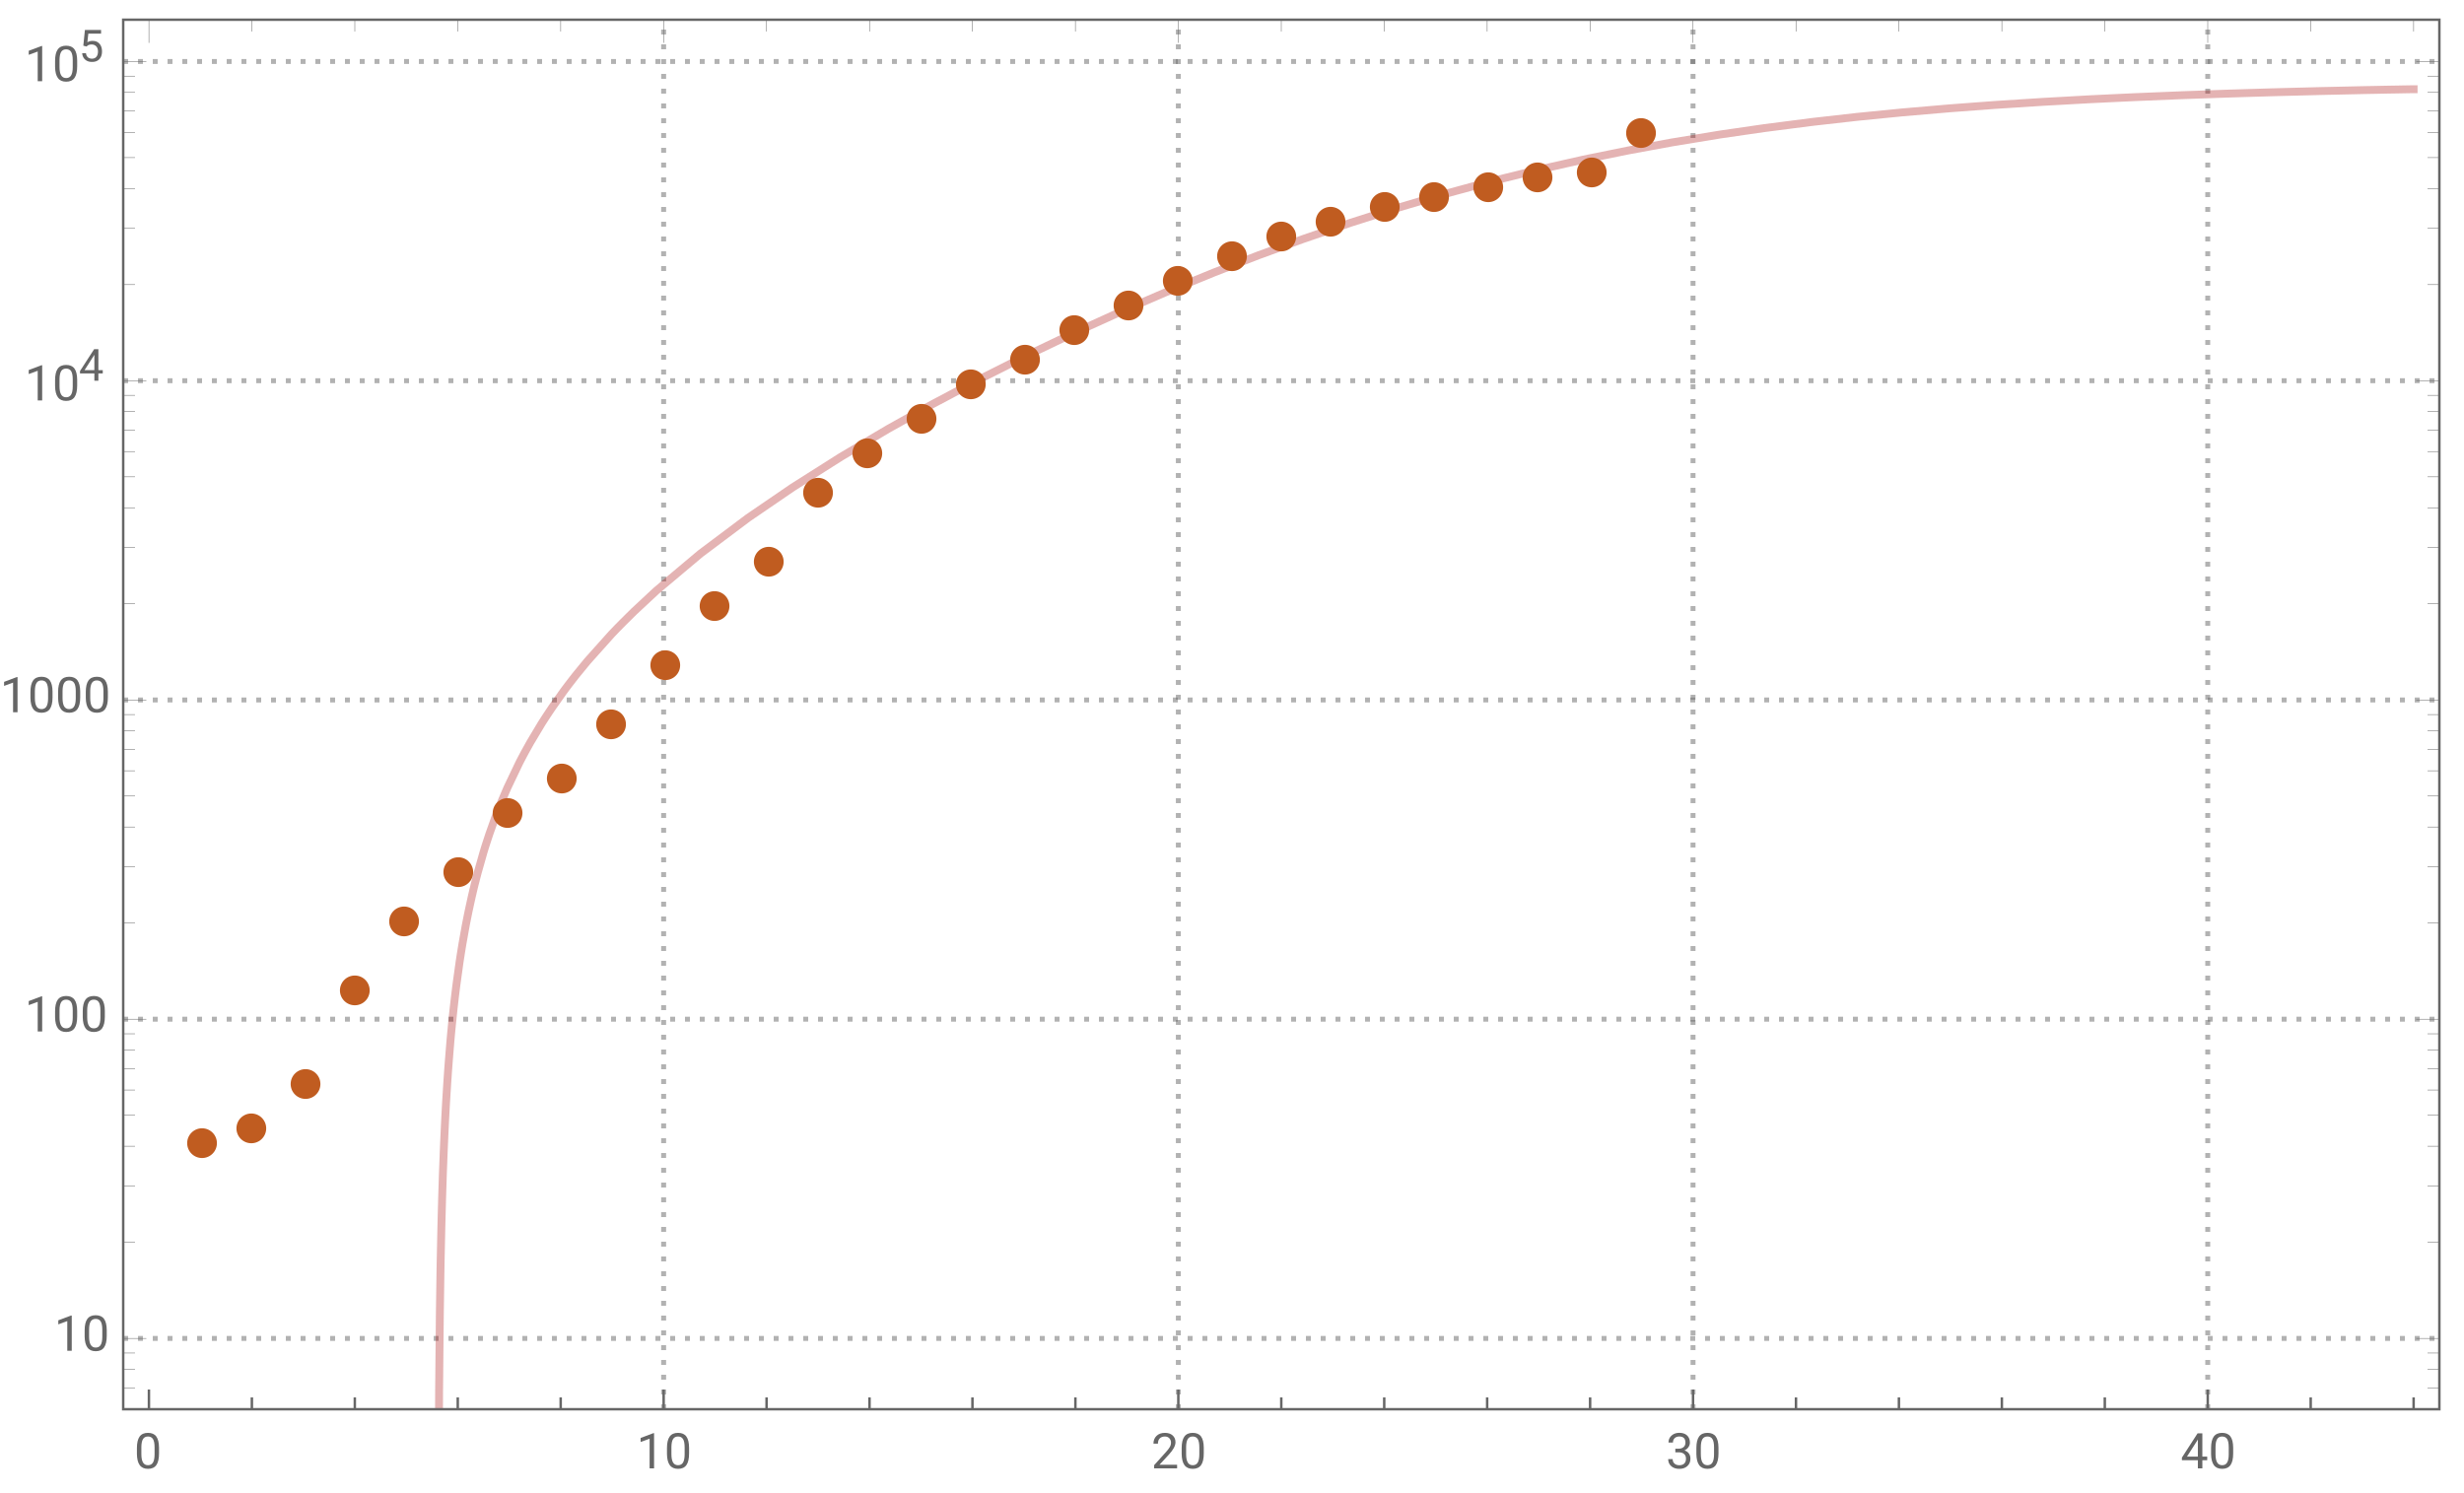<svg xmlns="http://www.w3.org/2000/svg" xmlns:xlink="http://www.w3.org/1999/xlink" width="500pt" height="404" viewBox="0 0 500 303"><defs><clipPath id="a"><path d="M134 4h2v282h-2zm0 0"/></clipPath><clipPath id="b"><path d="M238 4h2v282h-2zm0 0"/></clipPath><clipPath id="c"><path d="M343 4h2v282h-2zm0 0"/></clipPath><clipPath id="d"><path d="M447 4h2v282h-2zm0 0"/></clipPath><clipPath id="e"><path d="M24 271h471v2H24zm0 0"/></clipPath><clipPath id="f"><path d="M24 206h471v2H24zm0 0"/></clipPath><clipPath id="g"><path d="M24 141h471v2H24zm0 0"/></clipPath><clipPath id="h"><path d="M24 76h471v2H24zm0 0"/></clipPath><clipPath id="i"><path d="M24 11h471v2H24zm0 0"/></clipPath><clipPath id="j"><path d="M81 10h414v276H81zm0 0"/></clipPath><symbol overflow="visible" id="k"><path d="M5.047-3.031c0 1.058-.18 1.844-.54 2.36-.362.51-.925.769-1.694.769-.758 0-1.32-.25-1.684-.754C.766-1.16.574-1.91.562-2.91v-1.207c0-1.043.18-1.82.54-2.328.363-.508.93-.762 1.703-.762.765 0 1.328.246 1.687.734.36.489.547 1.246.555 2.27zm-.902-1.235c0-.765-.106-1.324-.32-1.675-.216-.348-.555-.524-1.02-.524-.465 0-.801.176-1.012.524-.211.347-.32.882-.328 1.605v1.445c0 .77.113 1.336.336 1.704.222.367.558.546 1.012.546.445 0 .777-.171.992-.515.218-.344.332-.89.34-1.633zm0 0"/></symbol><symbol overflow="visible" id="l"><path d="M3.559 0h-.907v-6.02l-1.824.668v-.82l2.59-.973h.14zm0 0"/></symbol><symbol overflow="visible" id="m"><path d="M5.25 0H.59v-.648l2.46-2.735c.364-.414.618-.75.755-1.008.14-.257.21-.527.21-.804 0-.371-.113-.676-.34-.914-.222-.239-.523-.356-.898-.356-.449 0-.797.13-1.047.383-.25.254-.37.613-.37 1.066H.452c0-.652.211-1.183.633-1.586.422-.402.984-.605 1.691-.605.66 0 1.184.172 1.567.52.386.347.578.808.578 1.382 0 .703-.445 1.535-1.336 2.5L1.68-.738h3.57zm0 0"/></symbol><symbol overflow="visible" id="n"><path d="M1.906-3.992h.676c.426-.008.762-.121 1.008-.34.242-.219.363-.512.363-.883 0-.832-.414-1.25-1.242-1.25-.39 0-.703.113-.938.336-.23.223-.347.516-.347.887H.523c0-.563.204-1.031.618-1.406.41-.372.933-.559 1.57-.559.672 0 1.195.176 1.578.531.379.356.57.848.57 1.48 0 .31-.101.61-.3.9a1.81 1.81 0 01-.817.648c.39.125.692.328.903.617.214.285.32.636.32 1.047 0 .64-.207 1.144-.625 1.52-.418.374-.957.562-1.625.562s-1.211-.18-1.63-.543c-.417-.36-.624-.836-.624-1.43h.906c0 .375.121.672.367.898.243.227.57.336.98.336.438 0 .77-.113 1-.34.231-.23.349-.554.349-.98 0-.414-.125-.734-.383-.953-.254-.223-.618-.336-1.098-.344h-.676zm0 0"/></symbol><symbol overflow="visible" id="o"><path d="M4.406-2.387h.985v.739h-.985V0h-.91v-1.648H.258v-.536L3.44-7.109h.965zm-3.12 0h2.21v-3.488l-.105.195zm0 0"/></symbol><symbol overflow="visible" id="p"><path d="M3.965-2.148h.887v.664h-.887V0h-.817v-1.484H.234v-.48l2.864-4.434h.867zm-2.809 0h1.992v-3.137l-.097.176zm0 0"/></symbol><symbol overflow="visible" id="q"><path d="M.906-3.207l.324-3.191h3.278v.75H1.922l-.195 1.746a2.081 2.081 0 011.07-.278c.582 0 1.043.192 1.387.578.343.387.515.907.515 1.563 0 .66-.18 1.18-.535 1.559-.355.378-.851.566-1.492.566-.567 0-1.027-.156-1.383-.469-.36-.312-.562-.746-.613-1.3h.77c.05.367.179.644.39.828.21.187.492.28.836.28.379 0 .676-.128.89-.386.215-.258.32-.617.32-1.07 0-.426-.112-.77-.347-1.031-.234-.258-.543-.387-.93-.387-.355 0-.632.078-.835.23l-.215.18zm0 0"/></symbol></defs><g clip-path="url(#a)"><path d="M134.668 286V4" fill="none" stroke="#666" stroke-opacity=".5" stroke-dasharray="1,2" stroke-miterlimit="3.25"/></g><g clip-path="url(#b)"><path d="M239.11 286V4" fill="none" stroke="#666" stroke-opacity=".5" stroke-dasharray="1,2" stroke-miterlimit="3.25"/></g><g clip-path="url(#c)"><path d="M343.555 286V4" fill="none" stroke="#666" stroke-opacity=".5" stroke-dasharray="1,2" stroke-miterlimit="3.25"/></g><g clip-path="url(#d)"><path d="M448 286V4" fill="none" stroke="#666" stroke-opacity=".5" stroke-dasharray="1,2" stroke-miterlimit="3.25"/></g><g clip-path="url(#e)"><path d="M25 271.629h470" fill="none" stroke="#666" stroke-opacity=".5" stroke-dasharray="1,2" stroke-miterlimit="3.25"/></g><g clip-path="url(#f)"><path d="M25 206.84h470" fill="none" stroke="#666" stroke-opacity=".5" stroke-dasharray="1,2" stroke-miterlimit="3.25"/></g><g clip-path="url(#g)"><path d="M25 142.055h470" fill="none" stroke="#666" stroke-opacity=".5" stroke-dasharray="1,2" stroke-miterlimit="3.25"/></g><g clip-path="url(#h)"><path d="M25 77.266h470" fill="none" stroke="#666" stroke-opacity=".5" stroke-dasharray="1,2" stroke-miterlimit="3.25"/></g><g clip-path="url(#i)"><path d="M25 12.48h470" fill="none" stroke="#666" stroke-opacity=".5" stroke-dasharray="1,2" stroke-miterlimit="3.25"/></g><g clip-path="url(#j)"><path d="M89.086 286l.016-3.629.152-15.824.152-10.09.156-7.426.153-5.886.152-4.875.156-4.165.153-3.636.152-3.227.152-2.902.157-2.637.152-2.418.152-2.23.157-2.075.304-3.75.153-1.71.156-1.614.305-2.988.156-1.39.152-1.325.309-2.488.613-4.434.152-1.011.153-.98.308-1.872.614-3.434.152-.8.156-.782.305-1.507.613-2.81.153-.651.148-.641.3-1.242.606-2.352 1.203-4.238.153-.496.148-.485.305-.953.601-1.824 1.204-3.375.152-.402.152-.395.301-.777.602-1.5 1.207-2.828 2.41-5.059.281-.547.281-.539.559-1.054 1.125-2.028 2.25-3.762.281-.445.281-.441.563-.867 1.125-1.68 2.246-3.176.152-.207.153-.203.304-.41.61-.805 1.218-1.57 2.442-2.98 4.875-5.45.14-.148.145-.149.285-.3.567-.59 1.14-1.16 2.274-2.25 4.554-4.239 8.926-7.504 9.684-7.265 9.039-6.18 9.793-6.203 9.617-5.688 8.969-5.007 9.726-5.149 9.078-4.566 9.84-4.707 9.656-4.387 9.012-3.895 9.77-4 9.12-3.527 8.942-3.262 9.7-3.32 9.054-2.883 9.813-2.894 9.628-2.614 8.985-2.226 9.746-2.2 9.094-1.85 8.914-1.638 9.676-1.59L358.004 26l9.785-1.258 9.137-1.031 8.957-.887 9.719-.836 9.07-.68 9.828-.632 9.648-.535 9-.426 9.758-.399L452.02 19l8.93-.27 9.69-.246 9.044-.199h.156l.16-.004.313-.008.632-.011 1.262-.024 2.523-.05h.157l.16-.004.316-.008.63-.008 1.26-.023.157-.004.16-.004.317-.004.629-.012.156-.004h.16l.316-.008h.157l.156-.004.16-.003h.156" fill="none" stroke-width="1.6" stroke-linecap="square" stroke="#a60000" stroke-opacity=".3" stroke-miterlimit="3.25"/></g><path d="M44.016 232A3.012 3.012 0 0041 228.984 3.012 3.012 0 0037.984 232 3.012 3.012 0 0041 235.016 3.012 3.012 0 0044.016 232zm10-3A3.012 3.012 0 0051 225.984 3.012 3.012 0 0047.984 229 3.012 3.012 0 0051 232.016 3.012 3.012 0 0054.016 229zm11-9A3.012 3.012 0 0062 216.984 3.012 3.012 0 0058.984 220 3.012 3.012 0 0062 223.016 3.012 3.012 0 0065.016 220zm10-19A3.012 3.012 0 0072 197.984 3.012 3.012 0 0068.984 201 3.012 3.012 0 0072 204.016 3.012 3.012 0 0075.016 201zm10-14A3.012 3.012 0 0082 183.984 3.012 3.012 0 0078.984 187 3.012 3.012 0 0082 190.016 3.012 3.012 0 0085.016 187zm11-10A3.012 3.012 0 0093 173.984 3.012 3.012 0 0089.984 177 3.012 3.012 0 0093 180.016 3.012 3.012 0 0096.016 177zm10-12a3.012 3.012 0 00-3.016-3.016A3.012 3.012 0 0099.984 165a3.012 3.012 0 003.016 3.016 3.012 3.012 0 003.016-3.016zm11-7a3.012 3.012 0 00-3.016-3.016 3.012 3.012 0 00-3.016 3.016 3.012 3.012 0 003.016 3.016 3.012 3.012 0 003.016-3.016zm10-11a3.012 3.012 0 00-3.016-3.016 3.012 3.012 0 00-3.016 3.016 3.012 3.012 0 003.016 3.016 3.012 3.012 0 003.016-3.016zm11-12a3.012 3.012 0 00-3.016-3.016 3.012 3.012 0 00-3.016 3.016 3.012 3.012 0 003.016 3.016 3.012 3.012 0 003.016-3.016zm10-12a3.012 3.012 0 00-3.016-3.016 3.012 3.012 0 00-3.016 3.016 3.012 3.012 0 003.016 3.016 3.012 3.012 0 003.016-3.016zm11-9a3.012 3.012 0 00-3.016-3.016 3.012 3.012 0 00-3.016 3.016 3.012 3.012 0 003.016 3.016 3.012 3.012 0 003.016-3.016zm10-14A3.012 3.012 0 00166 96.984a3.012 3.012 0 00-3.016 3.016 3.012 3.012 0 003.016 3.016 3.012 3.012 0 003.016-3.016zm10-8A3.012 3.012 0 00176 88.984 3.012 3.012 0 00172.984 92 3.012 3.012 0 00176 95.016 3.012 3.012 0 00179.016 92zm11-7A3.012 3.012 0 00187 81.984 3.012 3.012 0 00183.984 85 3.012 3.012 0 00187 88.016 3.012 3.012 0 00190.016 85zm10-7A3.012 3.012 0 00197 74.984 3.012 3.012 0 00193.984 78 3.012 3.012 0 00197 81.016 3.012 3.012 0 00200.016 78zm11-5A3.012 3.012 0 00208 69.984 3.012 3.012 0 00204.984 73 3.012 3.012 0 00208 76.016 3.012 3.012 0 00211.016 73zm10-6A3.012 3.012 0 00218 63.984 3.012 3.012 0 00214.984 67 3.012 3.012 0 00218 70.016 3.012 3.012 0 00221.016 67zm11-5A3.012 3.012 0 00229 58.984 3.012 3.012 0 00225.984 62 3.012 3.012 0 00229 65.016 3.012 3.012 0 00232.016 62zm10-5A3.012 3.012 0 00239 53.984 3.012 3.012 0 00235.984 57 3.012 3.012 0 00239 60.016 3.012 3.012 0 00242.016 57zm11-5A3.012 3.012 0 00250 48.984 3.012 3.012 0 00246.984 52 3.012 3.012 0 00250 55.016 3.012 3.012 0 00253.016 52zm10-4A3.012 3.012 0 00260 44.984 3.012 3.012 0 00256.984 48 3.012 3.012 0 00260 51.016 3.012 3.012 0 00263.016 48zm10-3A3.012 3.012 0 00270 41.984 3.012 3.012 0 00266.984 45 3.012 3.012 0 00270 48.016 3.012 3.012 0 00273.016 45zm11-3A3.012 3.012 0 00281 38.984 3.012 3.012 0 00277.984 42 3.012 3.012 0 00281 45.016 3.012 3.012 0 00284.016 42zm10-2A3.012 3.012 0 00291 36.984 3.012 3.012 0 00287.984 40 3.012 3.012 0 00291 43.016 3.012 3.012 0 00294.016 40zm11-2A3.012 3.012 0 00302 34.984 3.012 3.012 0 00298.984 38 3.012 3.012 0 00302 41.016 3.012 3.012 0 00305.016 38zm10-2A3.012 3.012 0 00312 32.984 3.012 3.012 0 00308.984 36 3.012 3.012 0 00312 39.016 3.012 3.012 0 00315.016 36zm11-1A3.012 3.012 0 00323 31.984 3.012 3.012 0 00319.984 35 3.012 3.012 0 00323 38.016 3.012 3.012 0 00326.016 35zm10-8A3.012 3.012 0 00333 23.984 3.012 3.012 0 00329.984 27 3.012 3.012 0 00333 30.016 3.012 3.012 0 00336.016 27zm0 0" fill-rule="evenodd" fill="#c05c20"/><path d="M495 286H25m0 0V4m0 0h470m0 0v282" fill="none" stroke-width=".5" stroke-linecap="square" stroke="#666" stroke-miterlimit="3.25"/><path d="M30.223 286v-4" fill="none" stroke-width=".5" stroke="#666" stroke-miterlimit="3.25"/><use xlink:href="#k" x="27.222" y="298" fill="#666"/><path d="M51.11 286v-2.398M72 286v-2.398M92.89 286v-2.398M113.777 286v-2.398M134.668 286v-4" fill="none" stroke-width=".5" stroke="#666" stroke-miterlimit="3.25"/><g fill="#666"><use xlink:href="#l" x="129.167" y="298"/><use xlink:href="#k" x="134.782" y="298"/></g><path d="M155.555 286v-2.398m20.89 2.398v-2.398M197.332 286v-2.398M218.223 286v-2.398M239.11 286v-4" fill="none" stroke-width=".5" stroke="#666" stroke-miterlimit="3.25"/><g fill="#666"><use xlink:href="#m" x="233.611" y="298"/><use xlink:href="#k" x="239.226" y="298"/></g><path d="M260 286v-2.398M280.89 286v-2.398M301.777 286v-2.398M322.668 286v-2.398M343.555 286v-4" fill="none" stroke-width=".5" stroke="#666" stroke-miterlimit="3.25"/><g fill="#666"><use xlink:href="#n" x="338.056" y="298"/><use xlink:href="#k" x="343.671" y="298"/></g><path d="M364.445 286v-2.398M385.332 286v-2.398M406.223 286v-2.398M427.11 286v-2.398M448 286v-4" fill="none" stroke-width=".5" stroke="#666" stroke-miterlimit="3.25"/><g fill="#666"><use xlink:href="#o" x="442.5" y="298"/><use xlink:href="#k" x="448.115" y="298"/></g><path d="M468.89 286v-2.398M489.777 286v-2.398" fill="none" stroke-width=".5" stroke="#666" stroke-miterlimit="3.25"/><path d="M25 271.629h4.7" fill="none" stroke-width=".1" stroke="#666" stroke-miterlimit="3.25"/><g fill="#666"><use xlink:href="#l" x="11" y="274.127"/><use xlink:href="#k" x="16.615" y="274.127"/></g><path d="M25 206.84h4.7" fill="none" stroke-width=".1" stroke="#666" stroke-miterlimit="3.25"/><g fill="#666"><use xlink:href="#l" x="5" y="209.34"/><use xlink:href="#k" x="10.615" y="209.34"/><use xlink:href="#k" x="16.23" y="209.34"/></g><path d="M25 142.055h4.7" fill="none" stroke-width=".1" stroke="#666" stroke-miterlimit="3.25"/><g fill="#666"><use xlink:href="#l" y="144.553"/><use xlink:href="#k" x="5.615" y="144.553"/><use xlink:href="#k" x="11.23" y="144.553"/><use xlink:href="#k" x="16.846" y="144.553"/></g><path d="M25 77.266h4.7" fill="none" stroke-width=".1" stroke="#666" stroke-miterlimit="3.25"/><g fill="#666"><use xlink:href="#l" x="5" y="81.267"/><use xlink:href="#k" x="10.615" y="81.267"/></g><use xlink:href="#p" x="16" y="77.267" fill="#666"/><path d="M25 12.48h4.7" fill="none" stroke-width=".1" stroke="#666" stroke-miterlimit="3.25"/><g fill="#666"><use xlink:href="#l" x="5" y="16.48"/><use xlink:href="#k" x="10.615" y="16.48"/></g><use xlink:href="#q" x="16" y="12.48" fill="#666"/><path d="M25 286h2.398M25 281.664h2.398M25 277.906h2.398M25 274.59h2.398M25 252.125h2.398M25 240.715h2.398M25 232.621h2.398M25 226.344h2.398M25 221.215h2.398M25 216.875h2.398M25 213.117h2.398M25 209.805h2.398M25 187.336h2.398M25 175.93h2.398M25 167.836h2.398M25 161.555h2.398M25 156.426h2.398M25 152.09h2.398M25 148.332h2.398M25 145.02h2.398M25 122.55h2.398M25 111.14h2.398M25 103.047h2.398M25 96.77h2.398M25 91.64h2.398M25 87.3h2.398M25 83.547h2.398M25 80.23h2.398M25 57.766h2.398M25 46.355h2.398M25 38.262h2.398M25 31.984h2.398M25 26.852h2.398M25 22.516h2.398M25 18.758h2.398M25 15.445h2.398M30.223 4v4.7M134.668 4v4.7M239.11 4v4.7M343.555 4v4.7M448 4v4.7M51.11 4v2.398M72 4v2.398M92.89 4v2.398M113.777 4v2.398M155.555 4v2.398M176.445 4v2.398M197.332 4v2.398M218.223 4v2.398M260 4v2.398M280.89 4v2.398M301.777 4v2.398M322.668 4v2.398M364.445 4v2.398M385.332 4v2.398M406.223 4v2.398M427.11 4v2.398M468.89 4v2.398M489.777 4v2.398M495 271.629h-4.7m4.7-64.789h-4.7m4.7-64.785h-4.7m4.7-64.789h-4.7M495 12.48h-4.7M495 286h-2.398m2.398-4.336h-2.398m2.398-3.758h-2.398M495 274.59h-2.398M495 252.125h-2.398m2.398-11.41h-2.398m2.398-8.094h-2.398m2.398-6.277h-2.398m2.398-5.129h-2.398m2.398-4.34h-2.398m2.398-3.758h-2.398m2.398-3.312h-2.398M495 187.336h-2.398M495 175.93h-2.398m2.398-8.094h-2.398m2.398-6.281h-2.398m2.398-5.129h-2.398M495 152.09h-2.398m2.398-3.758h-2.398M495 145.02h-2.398M495 122.55h-2.398M495 111.14h-2.398m2.398-8.093h-2.398M495 96.77h-2.398M495 91.64h-2.398M495 87.3h-2.398M495 83.547h-2.398M495 80.23h-2.398M495 57.766h-2.398M495 46.355h-2.398M495 38.262h-2.398M495 31.984h-2.398M495 26.852h-2.398M495 22.516h-2.398M495 18.758h-2.398M495 15.445h-2.398" fill="none" stroke-width=".1" stroke="#666" stroke-miterlimit="3.25"/></svg>